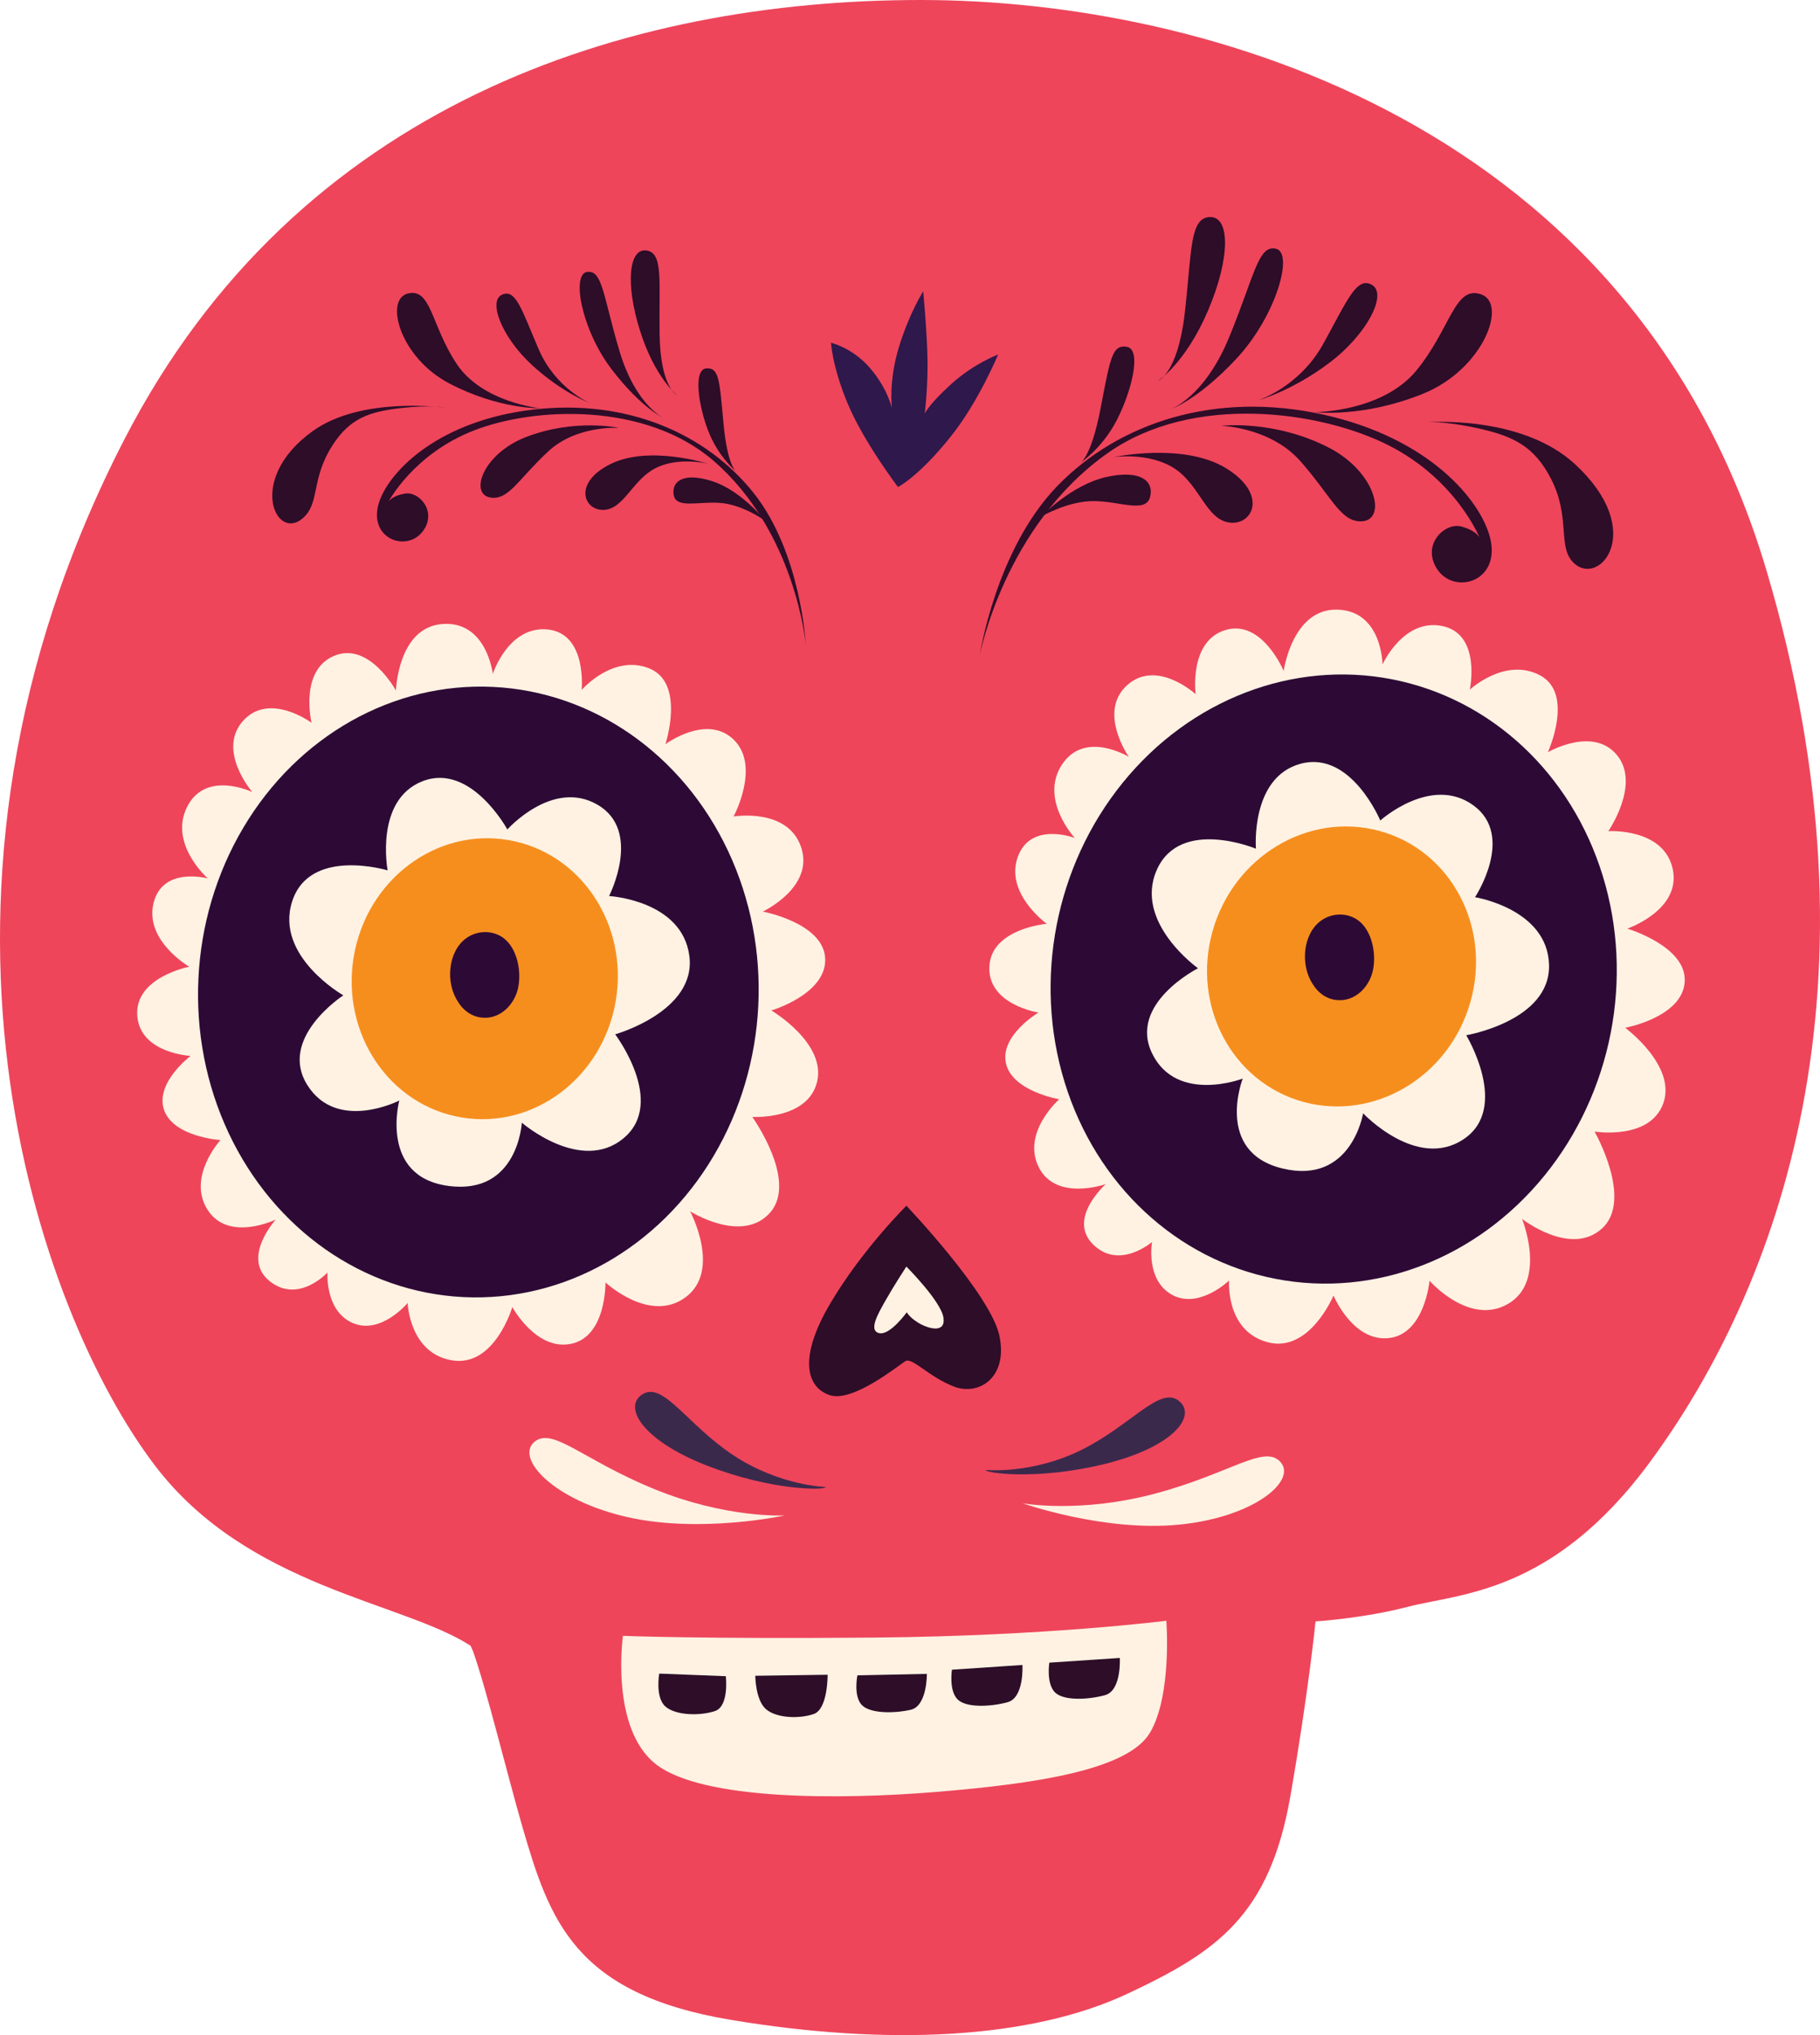 <svg id="_Слой_2" xmlns="http://www.w3.org/2000/svg" width="965.95" height="1080" viewBox="0 0 965.95 1080"><g id="Mexico_306546892"><g id="Mexico_306546892-2"><g><path d="M249.77 873.38c-36.13-23.46-118.34-30.93-167.59-95.72C20.22 696.16-58.55 474.81 66.03 233.12 157.86 54.96 332.26-.09 488.98.0c151.94.09 378.35 66.22 448.53 302.61 65.66 221.19 6.07 381.19-61.93 473.43-51.51 69.87-100.71 69.45-128.35 76.65-23.97 6.24-49.03 7.75-49.03 7.75.0.0-3.55 36.43-13.33 92.68-11.11 63.94-39.7 82.91-86.33 104.85-51.73 24.34-127.81 27.78-210.82 13.9-83.01-13.88-96.1-53.04-110.48-102.47-7.74-26.63-18.92-72.68-26.21-93.2l-1.27-2.82z" fill="#ee455b"/><path d="M146.34 647.2s-25.11 12.18-36.18-5.19c-11.07-17.37 6.85-37 6.85-37 0 0-25.02-1.6-29.94-16-4.91-14.4 14.11-28.67 14.11-28.67.0.0-27.07-1.3-28.34-21.55-1.27-20.26 27.61-25.77 27.61-25.77.0.0-23.67-13.66-19.01-33.57 4.66-19.91 28.84-13.28 28.84-13.28.0.0-20.89-18.36-10.94-38.04 9.95-19.67 34.58-7.79 34.58-7.79.0.0-18.96-21.92-5.01-37.69 13.95-15.77 36.45.92 36.45.92.0.0-6.69-27.63 11.93-35.51 18.62-7.88 32.86 18.43 32.86 18.43.0.0.94-33.46 24.55-35.33 23.61-1.87 26.85 26.47 26.85 26.47.0.0 8.3-25.77 29.23-23.56 20.93 2.21 17.93 32.09 17.93 32.09.0.0 16.53-19.22 35.86-11.46 19.33 7.76 8.58 40.23 8.58 40.23.0.0 22.04-16.36 36.33-2.33 14.29 14.03-.15 40.71-.15 40.71.0.0 28.77-4.89 35.87 16.34 7.1 21.23-20.35 34.1-20.35 34.1.0.0 32.27 6.04 33.1 24.93.83 18.89-28.57 27.55-28.57 27.55.0.0 29.08 17.15 24.31 37.69-4.77 20.54-34.43 18.81-34.43 18.81.0.0 24.3 33.81 9.49 50.73-14.81 16.92-42.49-.64-42.49-.64.0.0 16.74 31.25-2.29 45.52-19.03 14.27-42.63-7.78-42.63-7.78.0.0.55 28.54-18.09 32.54-18.64 3.99-31.35-19.47-31.35-19.47.0.0-9.36 32.06-32.02 28.27-22.66-3.79-23.53-30.44-23.53-30.44.0.0-14.16 17.03-29.07 10.66-14.91-6.37-13.48-26.82-13.48-26.82.0.0-15.46 16.81-30.71 4.56-15.26-12.25 3.24-32.65 3.24-32.65z" fill="#fff2e2"/><path d="M587 628.33s-26.48 9.49-35.69-8.92c-9.21-18.41 10.87-36.05 10.87-36.05.0.0-24.9-4.19-28.26-19.01-3.36-14.82 17.24-27.02 17.24-27.02.0.0-26.98-4.1-26.07-24.36.92-20.26 30.45-22.73 30.45-22.73.0.0-22.24-16.03-15.42-35.32 6.83-19.3 30.34-10.2 30.34-10.2.0.0-18.94-20.42-6.85-38.93 12.1-18.51 35.49-4.15 35.49-4.15.0.0-16.63-23.75-.94-37.97 15.69-14.22 36.42 4.71 36.42 4.71.0.0-3.72-28.14 15.79-34.03 19.51-5.89 30.93 21.72 30.93 21.72.0.0 4.56-33.15 28.42-32.55 23.86.59 24.04 29.09 24.04 29.09.0.0 11.11-24.74 31.84-20.37 20.73 4.37 14.49 33.75 14.49 33.75.0.0 18.64-17.38 37.17-7.66 18.53 9.72 4.24 40.86 4.24 40.86.0.0 23.85-13.96 36.65 1.46 12.8 15.42-4.56 40.43-4.56 40.43.0.0 29.36-1.86 34.17 19.97 4.81 21.83-24.08 31.76-24.08 31.76.0.0 31.68 9.36 30.47 28.21-1.21 18.85-31.61 24.4-31.61 24.4.0.0 27.28 20.06 20.28 39.97-7 19.91-36.53 15.11-36.53 15.11.0.0 20.68 36.11 4.01 51.38-16.67 15.27-42.5-5.05-42.5-5.05.0.0 13.39 32.78-7.22 44.99-20.61 12.2-41.87-12.16-41.87-12.16.0.0-2.54 28.41-21.65 30.44-19.11 2.03-29.31-22.6-29.31-22.6.0.0-12.84 30.87-35.14 24.75-22.3-6.12-20.28-32.69-20.28-32.69.0.0-16.03 15.44-30.28 7.56-14.25-7.88-10.61-28.05-10.61-28.05.0.0-17.31 15.1-31.27 1.34-13.96-13.76 6.78-32.1 6.78-32.1z" fill="#fff2e2"/><path d="M481.07 639.86s44.74 47 49.37 69.06c4.63 22.06-10.86 31.9-23.96 26.97-13.1-4.93-22.34-15.66-25.86-13.6-3.52 2.05-28.04 22.28-40.34 18.06-12.29-4.22-16.65-19.76.34-48.56 16.99-28.79 40.44-51.92 40.44-51.92z" fill="#2d0d28"/><path d="M481.06 672.15s18.45 18.47 19.68 27.15c1.24 8.68-8.52 5.67-13.44 2.62-4.91-3.05-6.02-5.54-6.02-5.54.0.0-9.02 12.58-14.77 11.06-5.76-1.51-.29-10.62 3.82-17.9 4.11-7.27 10.72-17.4 10.72-17.4z" fill="#fff2e2"/><path d="M438.22 789.13s-24.46-.64-48.92-16.8c-24.45-16.16-37.02-38.95-48-32.6-10.98 6.35-1.06 24.39 33.74 37.97 34.8 13.58 63.31 13.18 63.18 11.43z" fill="#3b294c"/><path d="M416.49 804.22s-30.72 1.71-69.15-13.96c-38.43-15.68-54.35-33.57-63.98-24.84-9.63 8.72 10.38 30.72 49.39 39.62 39.02 8.9 83.74-.81 83.74-.81z" fill="#fff2e2"/><path d="M523.11 780.06s24.35 2.44 50.64-10.51c26.29-12.95 41.63-33.98 51.72-26.3 10.09 7.68-2.02 24.33-38.25 33.42-36.23 9.09-64.47 5.1-64.11 3.39z" fill="#3b294c"/><path d="M542.77 797.76s30.26 5.56 70.36-5.15c40.1-10.71 58.15-26.46 66.6-16.6 8.45 9.86-14.16 29.17-53.99 33.09-39.83 3.92-82.97-11.34-82.97-11.34z" fill="#fff2e2"/><ellipse cx="253.91" cy="526.47" rx="162.1" ry="148.75" transform="translate(-284.2 754.7) rotate(-87.24)" fill="#2d0a36"/><ellipse cx="707.85" cy="519.57" rx="162.06" ry="149.79" transform="translate(62.86 1115.38) rotate(-79.01)" fill="#2d0a36"/><path d="M619.02 860.1s-63.43 8.14-155.37 8.93c-91.94.79-133.04-.92-133.04-.92.0.0-6.95 49.27 17.68 68.26 24.63 18.99 97.07 18.82 148.86 14.55 51.79-4.27 101.49-11.47 113.24-31.49 11.75-20.02 8.63-59.33 8.63-59.33z" fill="#fff2e2"/><path d="M427.66 341.97s-2.54-48.72-27.61-80.27c-25.07-31.55-67.27-50.15-116.96-44.35-49.69 5.79-75.67 31.95-81.6 48.33-7.15 19.75 14.12 28.01 22.93 16.23 7.8-10.42-2-21.28-9.48-19.97-7.49 1.31-8.87 4.5-8.87 4.5.0.0 13.25-25.57 45.69-38.09 32.44-12.53 90.93-14.84 126.82 16.08 43.71 37.66 49.08 97.54 49.08 97.54z" fill="#2d0d28"/><path d="M286.63 216.65s-30.7-3-44.34-23.66c-13.64-20.66-13.35-40.27-25.83-37.23-12.48 3.04-4.39 33.89 21.94 47.69 26.33 13.81 48.23 13.2 48.23 13.2z" fill="#2d0d28"/><path d="M312.76 213.76s-17.95-7.7-26.87-28.43c-8.93-20.73-12.11-32.37-19.53-28.91-7.42 3.46.06 22.66 15.99 37.3 15.93 14.63 30.41 20.05 30.41 20.05z" fill="#2d0d28"/><path d="M352.82 222.17s-15.17-6.38-23.96-35.64c-8.78-29.25-8.98-43.39-17.3-42.22-8.32 1.17-3 30.7 13.14 51.78 16.14 21.08 28.12 26.07 28.12 26.07z" fill="#2d0d28"/><path d="M390.85 250.33s-4.71-2.5-6.85-25.51c-2.14-23.01-2.27-29.87-9.2-29.32-6.93.55-4.17 19.82 1.23 33.54 5.4 13.73 14.82 21.29 14.82 21.29z" fill="#2d0d28"/><path d="M406.15 276.39s-12.33-15.74-27.71-20.88c-15.38-5.14-22.18-.29-20.87 7.2 1.31 7.49 13.58 3.13 25.36 4.24 11.78 1.12 23.21 9.44 23.21 9.44z" fill="#2d0d28"/><path d="M359.2 209.56s-8.73-4.02-9.13-32.3c-.4-28.28 2.1-43.24-7.11-44.36-9.22-1.11-11.1 17.81-3.28 42.62 7.82 24.82 19.52 34.04 19.52 34.04z" fill="#2d0d28"/><path d="M375.74 246.09s-30.84-9.86-51.29-.03c-20.45 9.83-14.85 24.87-4.1 24.53 10.74-.34 14.98-15.45 27.18-21.95 12.2-6.51 28.21-2.55 28.21-2.55z" fill="#2d0d28"/><path d="M328.49 227.07s-23.49-5.21-49.56 4.96c-23.42 9.14-30.51 31.65-17.34 32.15 8.89.33 14.14-10.46 29.33-24.59 15.19-14.13 37.57-12.52 37.57-12.52z" fill="#2d0d28"/><path d="M236.25 216.35s-44.03-6.24-70.01 12.23c-36.79 26.15-18.95 61.27-4.12 45.05 7.31-8 3.41-20.37 14.37-37.35 9.13-14.14 19.21-17.73 35.77-19.66 16.56-1.93 23.98-.26 23.98-.26z" fill="#2d0d28"/><path d="M520 347.69s8.54-56.16 41.22-89.83c32.68-33.67 83.71-50.37 140.62-37.94 56.91 12.43 84.01 45.73 88.99 65.38 6.01 23.7-19.58 30.83-28.44 16.17-7.83-12.97 4.76-24.42 13.28-22.04 8.52 2.38 9.76 6.23 9.76 6.23.0.0-12.41-31.15-48.56-49.39-36.15-18.24-103.65-27.65-148.79 4.05-54.98 38.61-68.09 107.37-68.09 107.37z" fill="#2d0d28"/><path d="M697.83 218.7s35.92.06 54.1-22.31c18.18-22.37 20.1-45.13 34.21-40.17 14.11 4.96 1.18 39.77-30.91 52.74-32.09 12.97-57.4 9.74-57.4 9.74z" fill="#2d0d28"/><path d="M667.89 212.34s21.68-6.86 34.41-29.85c12.73-22.99 17.75-36.12 25.95-31.25 8.2 4.86-2.67 26.25-22.81 41.38-20.14 15.12-37.55 19.73-37.55 19.73z" fill="#2d0d28"/><path d="M620.51 217.48s18.32-5.65 31.86-38.54c13.54-32.88 15.4-49.24 24.9-46.93 9.5 2.32-.06 35.92-21.18 58.48-21.12 22.57-35.58 26.98-35.58 26.98z" fill="#2d0d28"/><path d="M573.2 245.74s5.75-2.35 10.87-28.77c5.12-26.42 6.07-34.35 14.03-32.92 7.97 1.43 2.55 23.44-5.28 38.73-7.83 15.28-19.62 22.96-19.62 22.96z" fill="#2d0d28"/><path d="M552.48 274.18s16.09-16.82 34.51-21c18.41-4.18 25.73 2.21 23.35 10.74-2.38 8.52-16.1 2.06-29.88 2-13.78-.06-27.98 8.27-27.98 8.27z" fill="#2d0d28"/><path d="M614.56 202.14s10.58-3.66 14.29-36.38c3.71-32.72 2.54-50.35 13.34-50.58 10.81-.23 10.81 21.91-1.1 49.76-11.91 27.85-26.54 37.2-26.54 37.2z" fill="#2d0d28"/><path d="M591.19 242.56s36.86-7.88 59.43 5.86c22.57 13.74 14.34 30.53 1.93 28.9-12.41-1.63-15.58-19.62-28.97-28.56-13.39-8.94-32.39-6.2-32.39-6.2z" fill="#2d0d28"/><path d="M648.13 225.96s27.82-3.34 56.85 11.45c26.09 13.28 31.71 40.19 16.4 39.24-10.33-.64-15.19-13.74-31.16-31.86-15.97-18.12-42.09-18.83-42.09-18.83z" fill="#2d0d28"/><path d="M756.24 224.14s50.78-4.51 79.71 22.22c38.11 35.21 13.21 65.04-.41 52.67-9.34-8.49-1.61-24-12.35-44.93-8.95-17.43-20.22-22.75-39.19-26.9-18.97-4.14-27.75-3.06-27.75-3.06z" fill="#2d0d28"/><path d="M449.92 214.25c-8.33-20.05-8.86-32.36-8.86-32.36.0.0 11.52 2.66 20.84 13.6 9.32 10.94 11.48 21.17 11.48 21.17.0.0-1.91-14.16 3.73-32.52 5.64-18.36 12.88-29.54 12.88-29.54.0.0 2.08 22.12 2.28 36.7.2 14.58-1.45 28.22-1.45 28.22.0.0 1.63-4.39 13.82-15.52 12.19-11.13 25.11-15.86 25.11-15.86.0.0-10.26 24.75-24.75 43.02-17.4 21.94-28.42 27.28-28.42 27.28.0.0-18.32-24.15-26.65-44.2z" fill="#2f184b"/><g><path d="M385.22 889.53s1.88 15.83-5.67 18.45c-7.55 2.62-20.63 2.55-26.29-2.28-5.66-4.83-3.37-17.55-3.37-17.55l35.33 1.38z" fill="#2d0d28"/><path d="M439.25 888.76s.2 18.2-7.35 20.82c-7.55 2.62-19.66 2.31-25.32-2.52-5.66-4.83-5.72-17.76-5.72-17.76l38.38-.54z" fill="#2d0d28"/><path d="M455.05 889.08l36.88-.79s.24 17.06-8.6 19.06c-8.84 2-22.01 2.12-26.21-2.84-4.2-4.96-2.06-15.43-2.06-15.43z" fill="#2d0d28"/><path d="M505.23 886.07l37.42-2.5s1.03 17.32-7.86 19.75c-8.89 2.44-22.26 3.16-26.75-1.68-4.49-4.84-2.8-15.58-2.8-15.58z" fill="#2d0d28"/><path d="M556.91 882.34l37.42-2.5s1.03 17.32-7.86 19.75c-8.89 2.44-22.26 3.16-26.75-1.68-4.49-4.84-2.8-15.58-2.8-15.58z" fill="#2d0d28"/></g><g><path d="M323.26 475.5s17.76-34.53-6.1-48.43c-23.85-13.9-47.89 13.11-47.89 13.11.0.0-19.34-35.56-44.97-25.62-25.62 9.94-18.57 47.33-18.57 47.33.0.0-41.39-12.53-50.68 16.52-9.3 29.05 27.17 49.8 27.17 49.8.0.0-34.84 22.62-19.07 47.67 15.78 25.05 48.77 8.16 48.77 8.16.0.0-10.76 40.44 26.14 45.32 36.9 4.88 38.89-33.58 38.89-33.58.0.0 31.39 27.23 54.09 8.19 22.71-19.05-4.54-55.07-4.54-55.07.0.0 43.3-12.16 39.36-41.69-3.93-29.54-42.62-31.7-42.62-31.7z" fill="#fff2e2"/><path d="M782.85 476.13s21.53-32.46-.87-48.75c-22.4-16.29-49.41 8.05-49.41 8.05.0.0-15.53-37.34-42.28-30.13-26.75 7.21-23.72 45.09-23.72 45.09.0.0-40.11-16.75-52.57 11.15-12.46 27.89 21.83 52.3 21.83 52.3.0.0-37.36 18.85-24.26 45.38 13.1 26.53 47.99 13.17 47.99 13.17.0.0-15.16 39.06 21.29 47.74 36.44 8.68 42.61-29.32 42.61-29.32.0.0 28.5 30.32 53.32 13.75 24.82-16.56 1.41-55.18 1.41-55.18.0.0 44.7-7.58 43.95-37.33-.74-29.75-39.27-35.92-39.27-35.92z" fill="#fff2e2"/><path d="M187.74 507.75c-6.8 40.66 18.82 78.84 57.23 85.26 38.41 6.42 75.06-21.33 81.86-61.99 6.8-40.66-18.82-78.83-57.23-85.26-38.41-6.42-75.06 21.33-81.86 61.99z" fill="#f68e1e"/><path d="M643.58 494.09c-11.22 39.69 10.33 80.28 48.12 90.65 37.79 10.37 77.52-13.39 88.73-53.08 11.22-39.69-10.33-80.28-48.12-90.65-37.79-10.37-77.52 13.39-88.73 53.08z" fill="#f68e1e"/></g></g><path d="M701.13 488.57c6.4-4.65 15.59-4.38 21.33 1.23 6.04 5.91 7.86 16.67 6.3 24.72-1.78 9.17-9.57 17.23-19.4 16.19-5.52-.59-10-3.99-12.66-8.52-6.61-9.96-5.35-26.53 4.42-33.62z" fill="#2d0a36"/><path d="M247.44 497.89c6.4-4.65 15.59-4.38 21.33 1.23 6.04 5.91 7.86 16.67 6.3 24.72-1.78 9.17-9.57 17.23-19.4 16.19-5.52-.59-10-3.99-12.66-8.52-6.61-9.96-5.35-26.53 4.42-33.62z" fill="#2d0a36"/></g></g></svg>